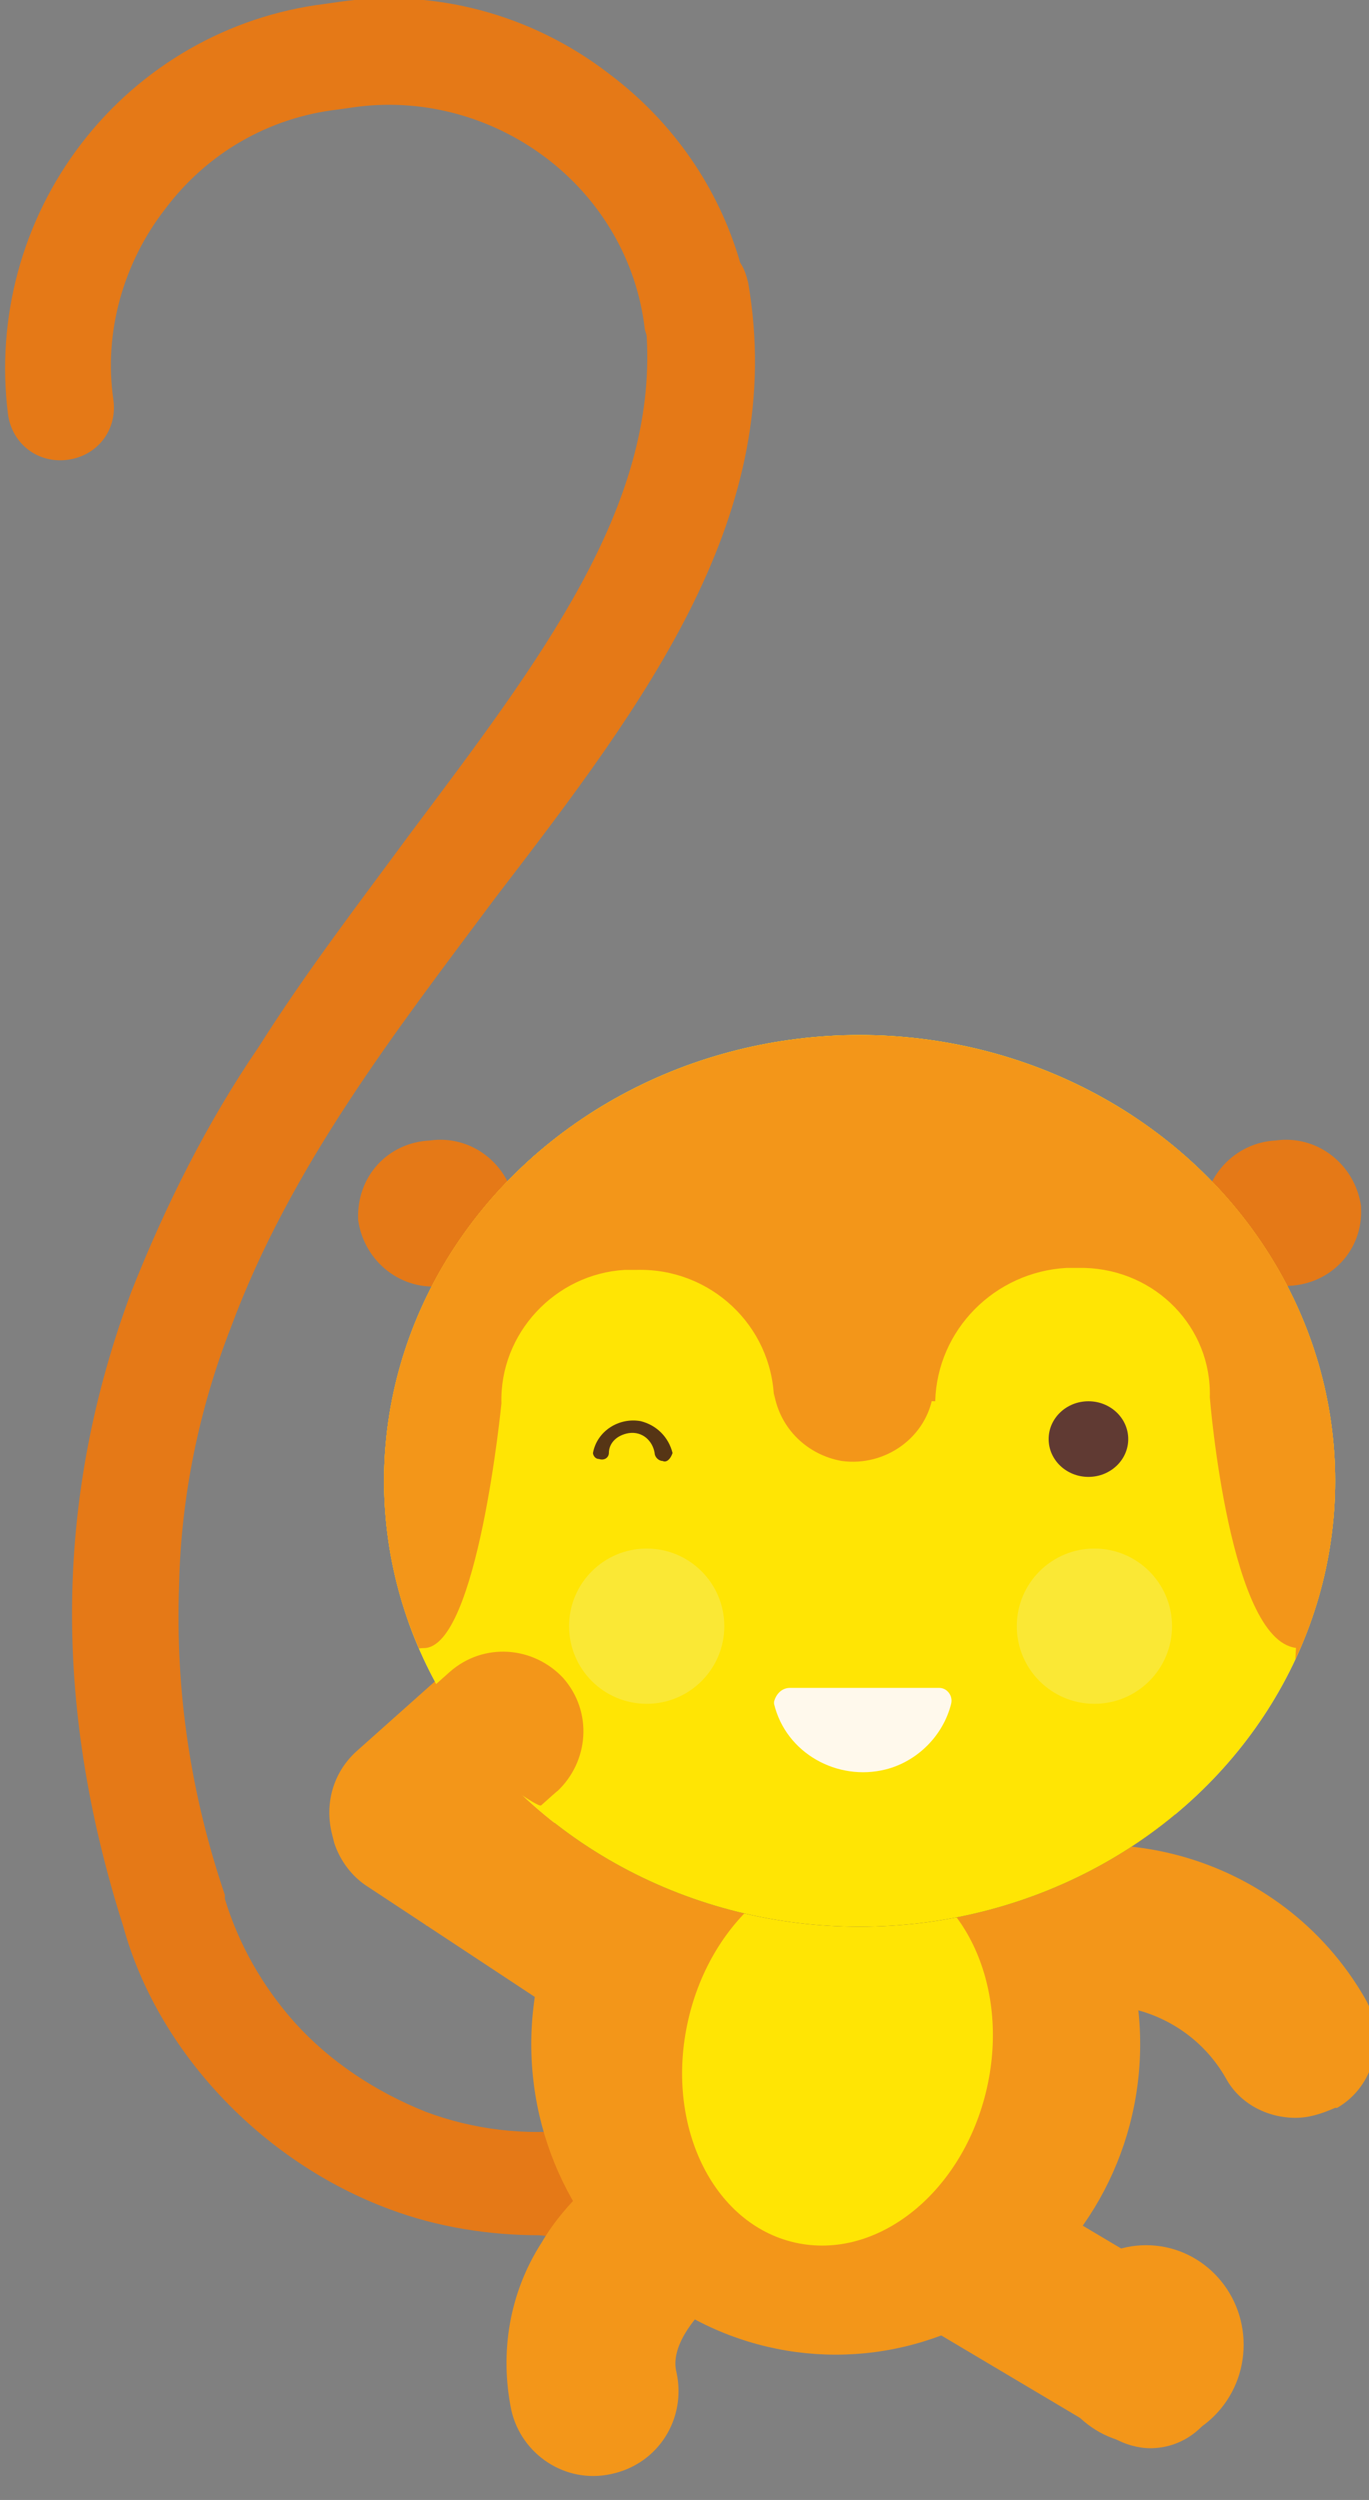 <?xml version="1.0" encoding="utf-8"?>
<!-- Generator: Adobe Illustrator 22.0.1, SVG Export Plug-In . SVG Version: 6.00 Build 0)  -->
<svg version="1.1" id="Layer_1" xmlns="http://www.w3.org/2000/svg" xmlns:xlink="http://www.w3.org/1999/xlink" x="0px" y="0px"
	 viewBox="0 0 68.8 125.6" style="enable-background:new 0 0 68.8 125.6;" xml:space="preserve">
<rect x="0" y="0" width="68.8" height="125.6" fill="#808080" stroke="none"/>
<style type="text/css">
	.st0{fill:#E57917;}
	.st1{clip-path:url(#SVGID_2_);}
	.st2{clip-path:url(#SVGID_4_);}
	.st3{fill:#F39619;}
	.st4{fill:#FFE504;}
	.st5{opacity:0.5;}
	.st6{clip-path:url(#SVGID_6_);}
	.st7{fill:#F6EB66;}
	.st8{clip-path:url(#SVGID_8_);}
	.st9{fill:#603A33;}
	.st10{fill:#663917;}
	.st11{fill:#563515;}
	.st12{fill:#FFF9EC;}
	.st13{clip-path:url(#SVGID_10_);}
</style>
<title>Asset 11</title>
<g id="Layer_2_1_">
	<g id="Layer_4">
		<path class="st0" d="M27.1,112.3c-2.5,0-5.1-0.4-7.5-1.3c-6.5-2.4-11.7-8-13.4-14.2C2.6,85.5,2.8,75.1,6.6,64.9
			c1.7-4.3,3.8-8.5,6.4-12.3c2.4-3.8,5.1-7.3,7.6-10.7c6.6-8.8,12.4-16.4,11.9-25c0-0.1-0.1-0.3-0.1-0.4c-0.4-3.4-2.2-6.5-5-8.6
			s-6.3-3-9.7-2.5L17,5.5c-3.5,0.4-6.6,2.2-8.7,5c-2.1,2.7-3.1,6.2-2.6,9.6c0.2,1.5-0.8,2.8-2.3,3s-2.8-0.8-3-2.3
			C-0.2,16,1.1,11.1,4.1,7.2s7.4-6.4,12.2-7L17,0.1c4.8-0.7,9.7,0.6,13.6,3.6c3.2,2.4,5.5,5.7,6.6,9.5c0.2,0.3,0.3,0.6,0.4,1
			c2,11.6-5.1,21-12.7,30.9c-5,6.7-10.3,13.5-13.3,21.6C10,70.8,9.1,75.2,9,79.6C8.8,85,9.6,90.2,11.3,95.2c0,0,0,0.1,0,0.2
			c0.7,2.3,1.9,4.4,3.5,6.2c1.8,2,4.1,3.5,6.6,4.5c2.4,0.9,5,1.2,7.5,0.9c3.1-0.4,6-1.6,8.6-3.4c0.4-0.3,0.9-0.4,1.4-0.4
			c5.1-1.8,8-7.3,6.5-12.5c-0.4-1.4,0.5-2.9,1.9-3.3s2.9,0.5,3.3,1.9c2.2,8.3-2.6,16.8-10.8,19.2c-3.1,2-6.6,3.3-10.2,3.8
			C28.7,112.3,27.9,112.4,27.1,112.3z"/>
		<g>
			<g>
				<defs>
					<path id="SVGID_1_" d="M30.2,101.9c-0.7,0-1.4-0.3-2-0.7l-9.7-6.4c-0.8-0.5-1.4-1.3-1.7-2.2l-0.1-0.4c-0.4-1.5,0-3.1,1.2-4.2
						l4.6-4.1c1.7-1.5,4.2-1.3,5.7,0.3c1.5,1.7,1.3,4.2-0.3,5.7l-0.8,0.7l5.6,3.7c1.9,1.1,2.5,3.6,1.4,5.5
						C33.2,101.3,31.8,102,30.2,101.9L30.2,101.9z"/>
				</defs>
				<use xlink:href="#SVGID_1_"  style="overflow:visible;fill:#F39619;"/>
				<clipPath id="SVGID_2_">
					<use xlink:href="#SVGID_1_"  style="overflow:visible;"/>
				</clipPath>
				<g class="st1">
				</g>
			</g>
		</g>
		<g>
			<g>
				<defs>
					<path id="SVGID_3_" d="M65.1,106.4c-1.4,0-2.8-0.7-3.5-2c-2-3.5-6.5-4.7-10-2.7l0,0c-1.9,1.1-4.4,0.4-5.5-1.5s-0.4-4.4,1.5-5.5
						c7.4-4.2,16.8-1.6,21,5.7c1.1,1.9,0.5,4.4-1.4,5.5h-0.1C66.4,106.2,65.8,106.4,65.1,106.4z"/>
				</defs>
				<use xlink:href="#SVGID_3_"  style="overflow:visible;fill:#F39619;"/>
				<clipPath id="SVGID_4_">
					<use xlink:href="#SVGID_3_"  style="overflow:visible;"/>
				</clipPath>
				<g class="st2">
				</g>
			</g>
		</g>
		<ellipse class="st3" cx="57.6" cy="117.8" rx="4.9" ry="5"/>
		<path class="st3" d="M57.8,123c-0.6,0-1.3-0.2-1.8-0.5l-10.1-6c-1.9-1.3-2.6-3.7-1.6-5.8c0.8-1.9,2.9-2.8,4.8-2
			c0.1,0.1,0.3,0.1,0.4,0.2l10.1,6c1.9,1.3,2.6,3.7,1.6,5.8C60.6,122.1,59.3,123,57.8,123z"/>
		<ellipse class="st3" cx="42" cy="102.7" rx="15.3" ry="15.6"/>
		<path class="st3" d="M30.7,124.3c-2.3,0.5-4.5-1-5-3.2c-0.6-2.9-0.1-5.9,1.5-8.4c0.7-1.2,1.6-2.2,2.6-3.1l5.6,6.4l0,0
			c0,0-1.8,1.7-1.4,3.2C34.5,121.5,33.1,123.8,30.7,124.3C30.8,124.3,30.8,124.3,30.7,124.3L30.7,124.3z"/>
		
			<ellipse transform="matrix(0.221 -0.975 0.975 0.221 -67.835 121.449)" class="st4" cx="42.1" cy="103.2" rx="9.7" ry="7.7"/>
		<g class="st5">
			<g>
				<g>
					<defs>
						<path id="SVGID_5_" d="M43,99.5h-0.6c-3.7,0-7.3-0.9-10.5-2.7c-0.6-0.4-0.9-1.3-0.6-2c0.1-0.6,0.7-1,1.3-0.8
							c0.1,0,0.2,0.1,0.2,0.1c2.9,1.6,6.2,2.4,9.5,2.4c3.3,0.1,6.6-0.6,9.7-2c0.6-0.2,1.2,0,1.5,0.6c0,0.1,0.1,0.2,0.1,0.2
							c0.3,0.7,0,1.5-0.7,1.9C49.8,98.7,46.4,99.5,43,99.5z"/>
					</defs>
					<clipPath id="SVGID_6_">
						<use xlink:href="#SVGID_5_"  style="overflow:visible;"/>
					</clipPath>
					<g class="st6">
					</g>
				</g>
			</g>
		</g>
		<path class="st0" d="M60.5,61.3c0.3,2.1,2.2,3.6,4.3,3.3c2.1-0.1,3.7-1.8,3.6-3.9v-0.1c-0.3-2.1-2.2-3.6-4.3-3.3
			C62.1,57.4,60.4,59.1,60.5,61.3C60.5,61.2,60.5,61.2,60.5,61.3z"/>
		<path class="st0" d="M18,61.3c0.3,2.1,2.2,3.6,4.3,3.3c2.1-0.1,3.7-1.8,3.6-3.9v-0.1c-0.3-2.1-2.2-3.6-4.3-3.3
			C19.5,57.4,17.9,59.1,18,61.3C18,61.2,18,61.2,18,61.3z"/>
		<ellipse class="st7" cx="43.2" cy="74.4" rx="23.9" ry="22.4"/>
		<g>
			<g>
				<defs>
					<ellipse id="SVGID_7_" cx="43.2" cy="74.4" rx="23.9" ry="22.4"/>
				</defs>
				<clipPath id="SVGID_8_">
					<use xlink:href="#SVGID_7_"  style="overflow:visible;"/>
				</clipPath>
				<g class="st8">
					<ellipse class="st9" cx="44" cy="126" rx="40.1" ry="37.6"/>
					<ellipse class="st4" cx="43.2" cy="76.4" rx="34.7" ry="32.5"/>
					<path class="st3" d="M77.8,73.4c0.6,6.9-1.1,13.8-4.8,19.6l0,0c-0.8-2.6-3.2-5-8.4-4.1l0,0c5-41.7-22-27.6-22-27.6
						c-26.2-13-21.8,27.5-21.8,27.6l0,0c0,0-6.1-1-7.5,4.1l0,0c-3.2-5-4.9-10.8-4.9-16.7c0-19.1,17.4-34.3,38.2-32.5
						C62.3,45.2,76.5,58.6,77.8,73.4z"/>
					<path class="st10" d="M8.3,46.3c0.3,2.1,2.2,3.6,4.3,3.3c2.1-0.1,3.7-1.8,3.6-3.9v-0.1C16,43.5,14.1,42,12,42.3
						C9.9,42.3,8.2,44.1,8.3,46.3C8.3,46.2,8.3,46.2,8.3,46.3z"/>
					<path class="st10" d="M-42.7,43.5c-1.3,1.4-1.2,3.7,0.3,5c0.1,0.1,0.2,0.1,0.2,0.2c1.7,1.4,4.1,1.2,5.6-0.4
						c1.3-1.4,1.2-3.7-0.3-5c-0.1-0.1-0.2-0.1-0.2-0.2C-38.8,41.8-41.2,42-42.7,43.5z"/>
					<path class="st3" d="M39.2,70.2c0-7.9,6.7-14.3,15.1-14.3c7.9-0.2,14.6,6.1,14.8,14c0,0.1,0,0.2,0,0.3v14.9
						c-0.1,2.2-1.9,4-4.1,3.9l0,0c-2.3,0,3.8-6.2,0.3-6.2s-4.5-12.6-4.5-12.6c0.1-3.5-2.7-6.4-6.3-6.5c-0.1,0-0.2,0-0.3,0h-0.6
						c-3.6,0.2-6.5,3.1-6.6,6.7"/>
					<path class="st3" d="M32.1,55.9c8-0.2,14.6,6.1,14.8,14.1c0,0.1,0,0.2,0,0.3V70c-0.3,2.2-2.4,3.7-4.6,3.4
						c-1.7-0.3-3.1-1.6-3.4-3.4v0.3c-0.1-3.7-3.2-6.6-6.9-6.5l0,0h-0.6c-3.5,0.2-6.3,3.2-6.2,6.7c0,0-1.2,12.3-3.9,12.3
						s2.4,6.3,0.1,6.3c-2.1,0-3.8-1.6-3.8-3.7c0-0.1,0-0.2,0-0.2v-15c-0.1-7.8,6.1-14.2,13.9-14.4C31.7,55.9,31.9,55.9,32.1,55.9z"
						/>
				</g>
			</g>
		</g>
		<ellipse class="st9" cx="54.7" cy="72.3" rx="2" ry="1.9"/>
		<path class="st11" d="M33.3,73.4c-0.2,0-0.4-0.2-0.4-0.4l0,0c-0.1-0.6-0.6-1.1-1.3-1c-0.6,0.1-1,0.5-1,1c0,0.2-0.2,0.4-0.5,0.3
			c-0.2,0-0.3-0.2-0.3-0.3c0.2-1.1,1.3-1.8,2.4-1.6c0.8,0.2,1.4,0.8,1.6,1.6C33.7,73.3,33.5,73.5,33.3,73.4
			C33.3,73.5,33.3,73.5,33.3,73.4z"/>
		<path class="st12" d="M39.7,84.8c-0.4,0-0.7,0.3-0.8,0.7c0,0.1,0,0.1,0,0.1c0.6,2.5,3.2,3.9,5.6,3.3c1.6-0.4,2.9-1.7,3.3-3.3
			c0.1-0.4-0.2-0.8-0.6-0.8h-0.1C47.1,84.8,39.7,84.8,39.7,84.8z"/>
		<g class="st5">
			<circle class="st7" cx="55" cy="81.7" r="3.9"/>
		</g>
		<g class="st5">
			<circle class="st7" cx="32.5" cy="81.7" r="3.9"/>
		</g>
		<g>
			<g>
				<defs>
					<path id="SVGID_9_" d="M21.4,96.7l-4.6-4.4c-0.4-1.5,0-3.1,1.2-4.2l4.6-4.1c1.7-1.5,4.2-1.3,5.7,0.3c1.5,1.7,1.3,4.2-0.3,5.7
						c0,0,0.2-0.2-0.8,0.7c-0.2,0.2-3.5-2.5-4-1.9C21.4,91,21.6,97.4,21.4,96.7z"/>
				</defs>
				<use xlink:href="#SVGID_9_"  style="overflow:visible;fill:#F39619;"/>
				<clipPath id="SVGID_10_">
					<use xlink:href="#SVGID_9_"  style="overflow:visible;"/>
				</clipPath>
				<g class="st13">
				</g>
			</g>
		</g>
	</g>
</g>
</svg>

